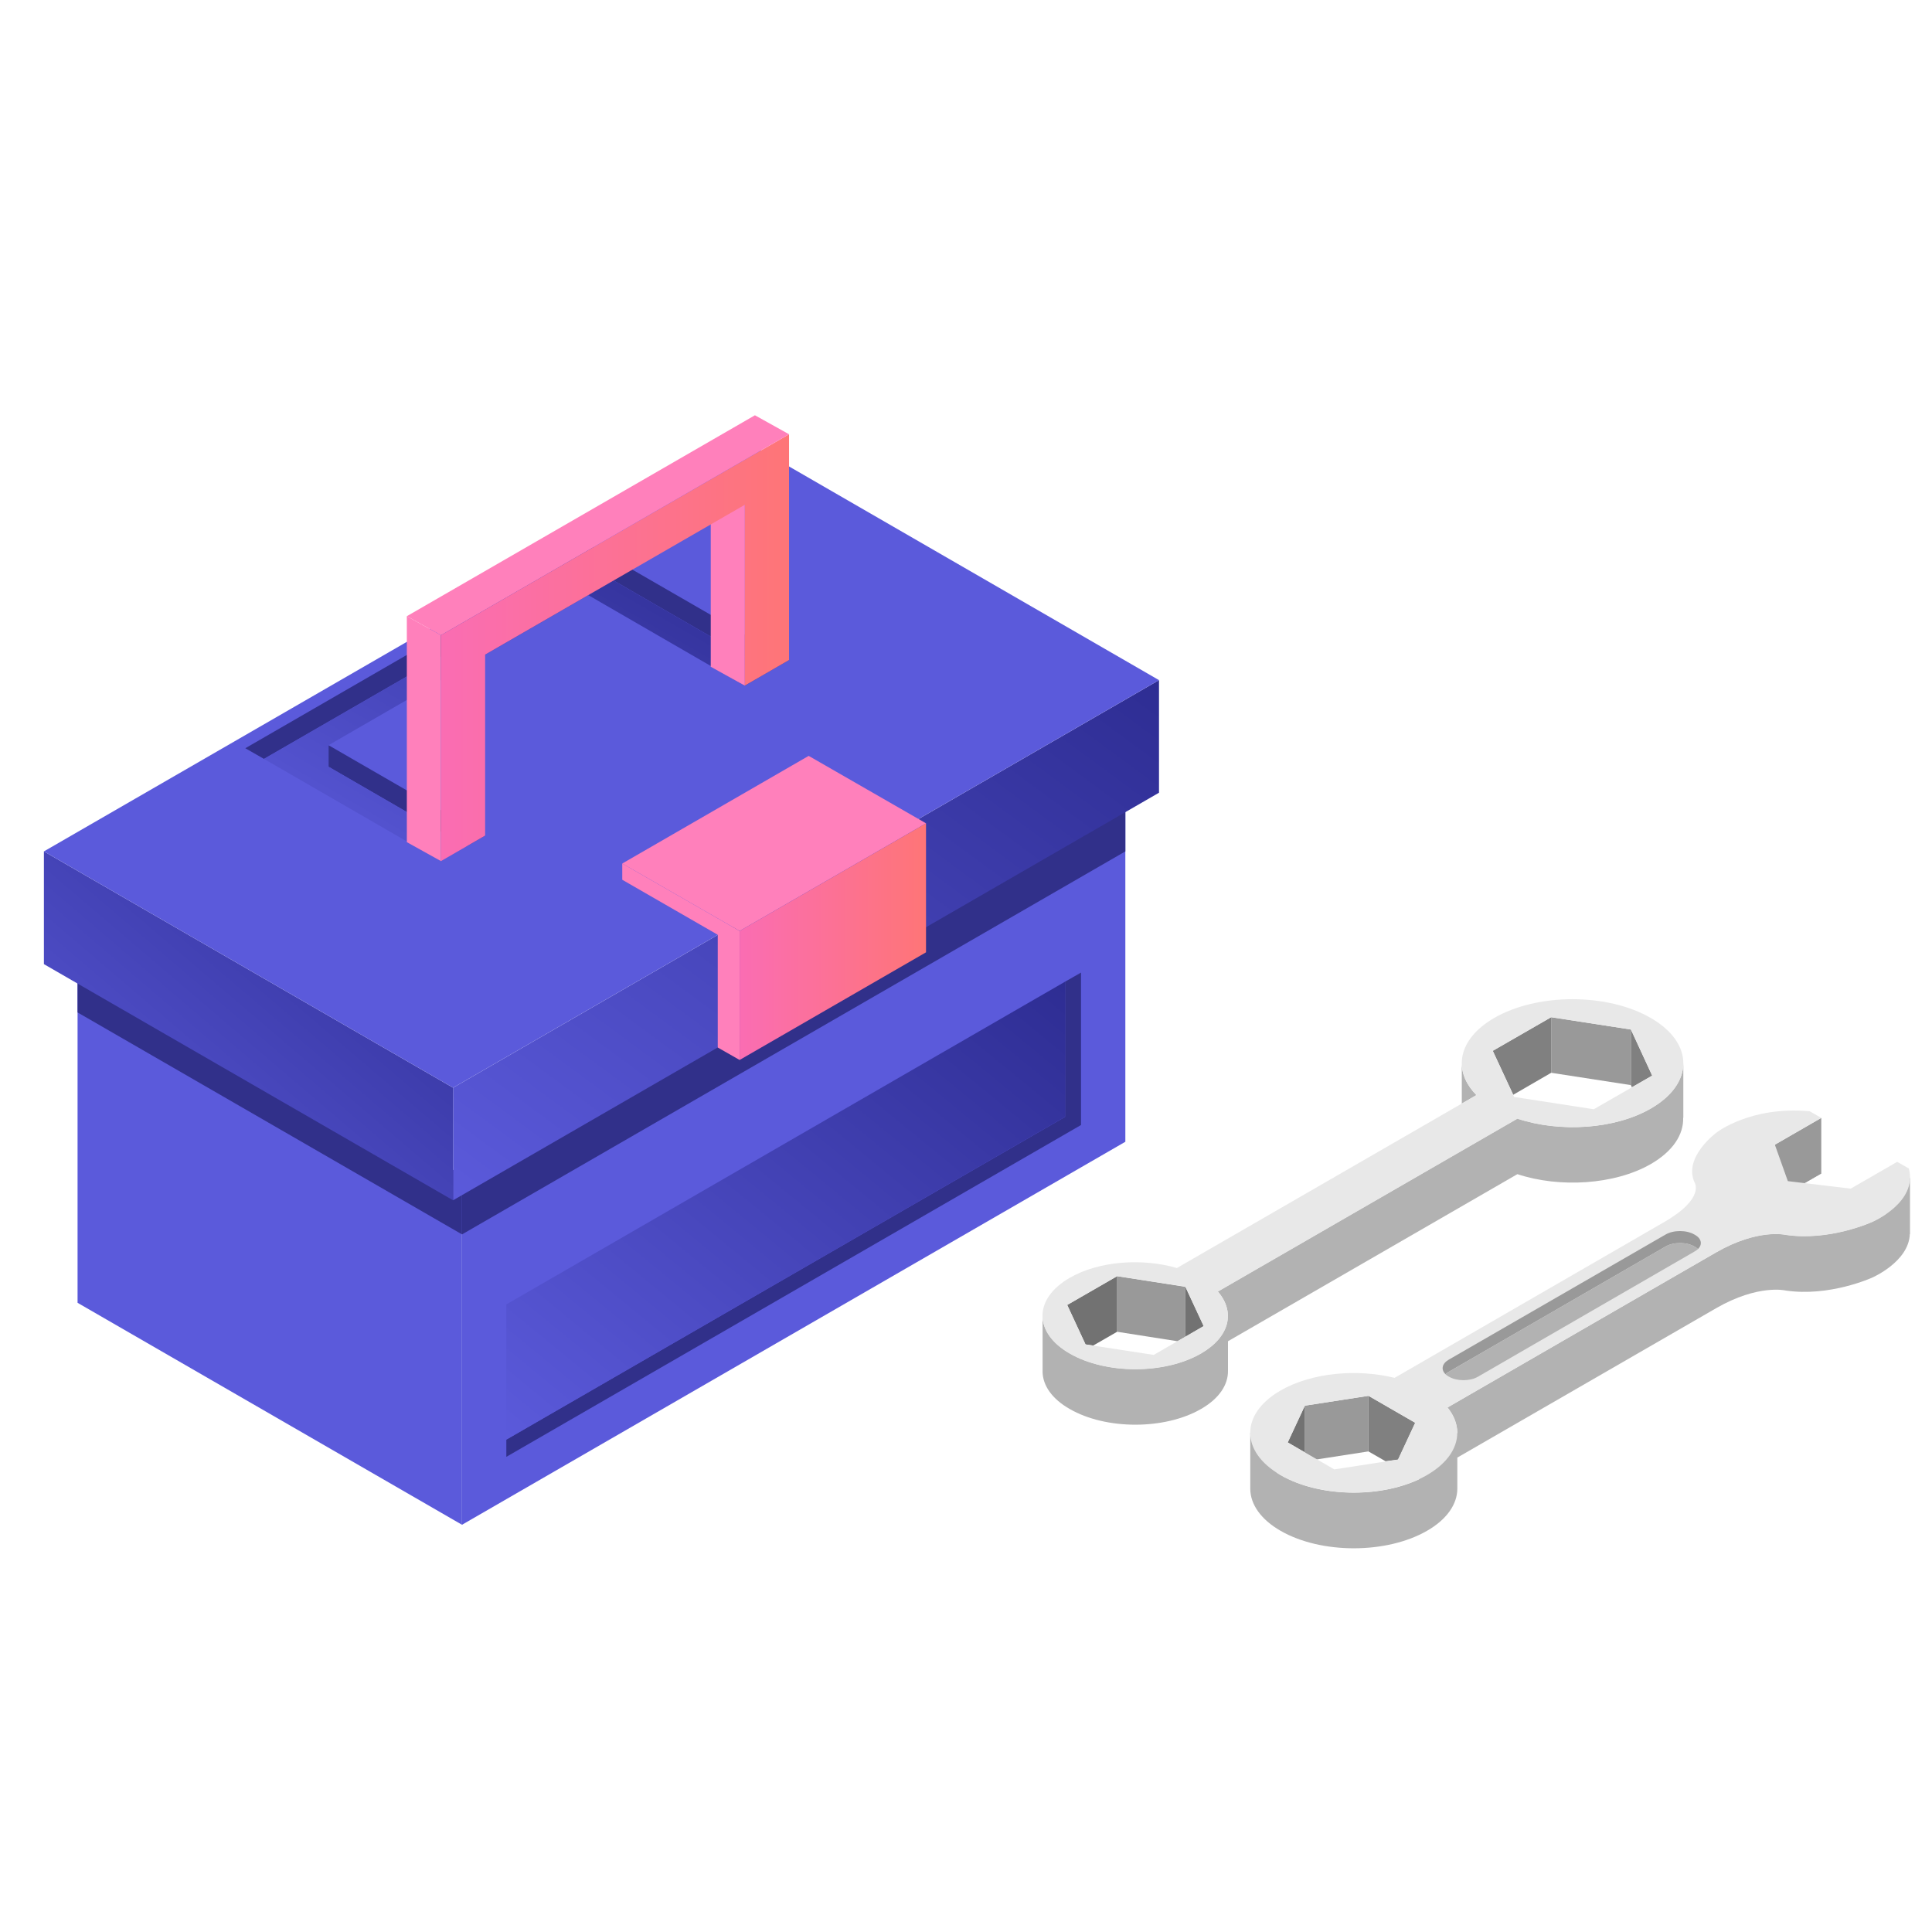 <svg width="88" height="88" viewBox="0 0 88 88" fill="none" xmlns="http://www.w3.org/2000/svg">
<path d="M82.207 53.883L82.957 53.451C82.957 53.451 82.957 53.451 82.427 53.147C81.987 53.109 81.578 53.109 81.199 53.14L81.434 53.799L82.207 53.883Z" fill="#B2B2B2"/>
<path d="M59.435 64.026L62.33 63.578V66.11L59.435 66.558V64.026Z" fill="#999999"/>
<path d="M85.914 55.285C85.565 55.528 85.262 55.657 85.262 55.657C85.262 55.657 83.329 56.544 81.32 56.24C81.32 56.24 80.069 55.945 78.166 57.044C78.166 57.044 67.773 63.04 65.931 64.109C66.227 64.473 66.371 64.859 66.379 65.254L64.627 67.384C62.778 68.248 60.056 68.188 58.328 67.187C58.275 67.156 58.222 67.119 58.169 67.088L56.948 65.254V67.824C56.956 68.513 57.418 69.203 58.328 69.726C60.17 70.788 63.157 70.788 64.999 69.726C65.909 69.203 66.371 68.513 66.379 67.824V66.391C69.047 64.852 78.174 59.583 78.174 59.583C80.084 58.484 81.328 58.78 81.328 58.78C83.329 59.083 85.27 58.196 85.27 58.196C85.27 58.196 86.945 57.476 86.99 56.21H86.998V53.64L85.914 55.285ZM66.379 65.314V65.307V65.314Z" fill="#B2B2B2"/>
<path d="M80.842 52.139L82.957 50.919V53.451L80.842 54.671V52.139Z" fill="#999999"/>
<path d="M63.111 66.558L62.331 66.11V63.578L64.461 64.806L63.68 66.482L63.111 66.558Z" fill="#808080"/>
<path d="M59.435 66.156L58.654 65.701L59.435 64.026V66.156Z" fill="#727272"/>
<path d="M81.328 56.248C83.329 56.551 85.269 55.664 85.269 55.664C85.269 55.664 87.362 54.777 86.945 53.223C86.414 52.92 86.414 52.92 86.414 52.92L84.299 54.141L81.434 53.799L80.842 52.139L82.957 50.919C82.957 50.919 82.957 50.919 82.427 50.615C79.736 50.373 78.197 51.578 78.197 51.578C78.197 51.578 76.665 52.693 77.181 53.852C77.181 53.852 77.696 54.573 75.786 55.672C75.786 55.672 65.241 61.767 63.521 62.76C61.8 62.335 59.73 62.525 58.328 63.336C56.486 64.397 56.486 66.126 58.328 67.187C60.17 68.248 63.157 68.248 64.999 67.187C66.439 66.353 66.75 65.117 65.931 64.109C67.773 63.048 78.166 57.044 78.166 57.044C80.077 55.952 81.328 56.248 81.328 56.248ZM64.461 64.806L63.68 66.482L60.776 66.929L58.654 65.701L59.435 64.026L62.338 63.578L64.461 64.806Z" fill="#E8E8E8"/>
<path d="M77.34 56.892C77.302 56.854 77.257 56.824 77.196 56.786L77.181 56.779C76.817 56.566 76.226 56.566 75.862 56.779L65.985 62.487C65.924 62.517 65.878 62.555 65.841 62.593C65.628 62.388 65.674 62.115 65.985 61.933L75.862 56.233C76.226 56.02 76.817 56.02 77.181 56.233L77.196 56.24C77.507 56.415 77.553 56.688 77.34 56.892Z" fill="#999999"/>
<path d="M77.34 56.892C77.302 56.93 77.257 56.961 77.196 56.998L67.319 62.707C66.955 62.919 66.363 62.919 65.999 62.707L65.984 62.699C65.924 62.669 65.878 62.631 65.84 62.593C65.878 62.555 65.924 62.525 65.984 62.487L75.862 56.779C76.226 56.566 76.817 56.566 77.181 56.779L77.196 56.786C77.257 56.816 77.302 56.854 77.34 56.892Z" fill="#B2B2B2"/>
<path d="M67.25 49.88C66.788 49.41 66.568 48.887 66.583 48.364V50.267L67.25 49.88Z" fill="#B2B2B2"/>
<path d="M76.665 48.364C76.665 48.387 76.673 48.41 76.673 48.432L76.665 48.364Z" fill="#B2B2B2"/>
<path d="M75.195 50.487C73.55 51.442 71.041 51.593 69.115 50.949L55.47 58.825C56.266 59.743 56.024 60.88 54.705 61.645C53.052 62.6 50.376 62.6 48.723 61.645C47.92 61.183 47.511 60.577 47.488 59.97V59.97V62.494C47.503 63.108 47.912 63.715 48.723 64.177C50.376 65.132 53.052 65.132 54.705 64.177C55.538 63.7 55.94 63.071 55.933 62.441V61.092L69.115 53.481C71.041 54.118 73.55 53.966 75.195 53.019C76.203 52.435 76.689 51.677 76.666 50.911H76.673V48.425C76.673 49.175 76.181 49.918 75.195 50.487Z" fill="#B2B2B2"/>
<path d="M53.992 58.613L50.884 58.128V60.66L53.636 61.092L53.992 60.887V58.613Z" fill="#999999"/>
<path d="M49.792 61.289L49.443 61.236L48.609 59.439L50.884 58.128V60.66L49.792 61.289Z" fill="#727272"/>
<path d="M53.992 60.887V58.613L54.826 60.402L53.992 60.887Z" fill="#727272"/>
<path d="M74.285 49.425L70.654 48.864V46.332L74.285 46.893V49.425Z" fill="#999999"/>
<path d="M70.654 48.864L68.926 49.865L67.993 47.864L70.654 46.332V48.864Z" fill="#808080"/>
<path d="M75.255 48.993L74.331 49.524L74.285 49.425V46.893L75.255 48.993Z" fill="#808080"/>
<path d="M68.054 46.37C66.409 47.325 66.144 48.766 67.251 49.88L53.605 57.757C52.021 57.294 50.042 57.438 48.723 58.204C47.071 59.159 47.071 60.705 48.723 61.653C50.376 62.608 53.052 62.608 54.705 61.653C56.031 60.887 56.274 59.75 55.47 58.833L69.115 50.957C71.041 51.593 73.55 51.442 75.195 50.494C77.166 49.357 77.166 47.507 75.195 46.37C73.224 45.226 70.025 45.226 68.054 46.37ZM54.826 60.402L52.552 61.714L49.444 61.236L48.61 59.439L50.884 58.128L53.992 58.605L54.826 60.402ZM75.256 48.993L72.595 50.525L68.964 49.964L67.993 47.864L70.654 46.332L74.285 46.893L75.256 48.993Z" fill="#E8E8E8"/>
<path d="M21.044 69.451L51.258 52.006V36.078L21.044 53.524V69.451Z" fill="#5B5ADB"/>
<path d="M23.063 65.573V66.357L49.239 51.243V44.3L48.513 44.714V50.873L23.063 65.573Z" fill="#31308A"/>
<path d="M23.063 59.414V65.573L48.513 50.873V44.714L23.063 59.414Z" fill="url(#paint0_linear)"/>
<path d="M21.044 56.225L51.258 38.78V36.078L21.044 53.524V56.225Z" fill="#31308A"/>
<path d="M21.044 69.451V53.524L3.533 43.413V59.341L21.044 69.451Z" fill="#5B5ADB"/>
<path d="M21.044 56.225V53.524L3.533 43.413V46.115L21.044 56.225Z" fill="#31308A"/>
<path d="M20.637 54.671L52.791 36.107V30.979L20.637 49.544V54.671Z" fill="url(#paint1_linear)"/>
<path d="M20.637 54.671V49.544L2 38.78V43.915L20.637 54.671Z" fill="url(#paint2_linear)"/>
<path d="M20.637 49.544L52.791 30.979L34.154 20.215L2 38.78L20.637 49.544Z" fill="#5B5ADB"/>
<path d="M11.174 34.081L12.023 34.567L27.029 25.91L35.083 30.558L35.94 30.064L27.029 24.922L11.174 34.081Z" fill="#31308A"/>
<path d="M14.964 34.923L21.24 38.554L22.097 38.061L14.964 33.943V34.923Z" fill="#31308A"/>
<path d="M12.023 34.567L20.085 39.223L21.24 38.554L14.964 34.923V33.943L26.796 27.108L33.928 31.233L35.083 30.558L27.028 25.91L12.023 34.567Z" fill="url(#paint3_linear)"/>
<path d="M32.374 22.126L33.928 22.99V31.233L32.374 30.369V22.126Z" fill="#FF80BB"/>
<path d="M35.94 19.78V30.064L33.929 31.226V22.99L22.097 29.817V38.061L20.085 39.223V28.931L35.94 19.78Z" fill="url(#paint4_linear)"/>
<path d="M18.531 38.358L20.085 39.223V28.931L18.531 28.067V38.358Z" fill="#FF80BB"/>
<path d="M18.531 28.067L20.085 28.931L35.94 19.78L34.386 18.915L18.531 28.067Z" fill="#FF80BB"/>
<path d="M32.693 47.713V42.578L28.343 40.072V39.332L33.688 42.404V48.28L32.693 47.713Z" fill="#FF80BB"/>
<path d="M33.689 48.28V42.404L42.179 37.501V43.377L33.689 48.28Z" fill="url(#paint5_linear)"/>
<path d="M33.689 42.404L42.179 37.501L36.834 34.429L28.343 39.332L33.689 42.404Z" fill="#FF80BB"/>
<defs>
<linearGradient id="paint0_linear" x1="61.18" y1="55.167" x2="40.752" y2="80.078" gradientUnits="userSpaceOnUse">
<stop offset="0.001" stop-color="#2E2D93"/>
<stop offset="1" stop-color="#5B5ADB"/>
</linearGradient>
<linearGradient id="paint1_linear" x1="68.795" y1="42.852" x2="46.194" y2="73.511" gradientUnits="userSpaceOnUse">
<stop offset="0.001" stop-color="#2E2D93"/>
<stop offset="1" stop-color="#5B5ADB"/>
</linearGradient>
<linearGradient id="paint2_linear" x1="29.914" y1="46.743" x2="14.242" y2="65.114" gradientUnits="userSpaceOnUse">
<stop offset="0.001" stop-color="#2E2D93"/>
<stop offset="1" stop-color="#5B5ADB"/>
</linearGradient>
<linearGradient id="paint3_linear" x1="46.561" y1="32.581" x2="35.045" y2="52.52" gradientUnits="userSpaceOnUse">
<stop offset="0.001" stop-color="#2E2D93"/>
<stop offset="1" stop-color="#5B5ADB"/>
</linearGradient>
<linearGradient id="paint4_linear" x1="35.94" y1="39.223" x2="20.085" y2="39.223" gradientUnits="userSpaceOnUse">
<stop stop-color="#FE7577"/>
<stop offset="1" stop-color="#FA6DB3"/>
</linearGradient>
<linearGradient id="paint5_linear" x1="42.179" y1="48.28" x2="33.689" y2="48.28" gradientUnits="userSpaceOnUse">
<stop stop-color="#FE7577"/>
<stop offset="1" stop-color="#FA6DB3"/>
</linearGradient>
</defs>
</svg>
